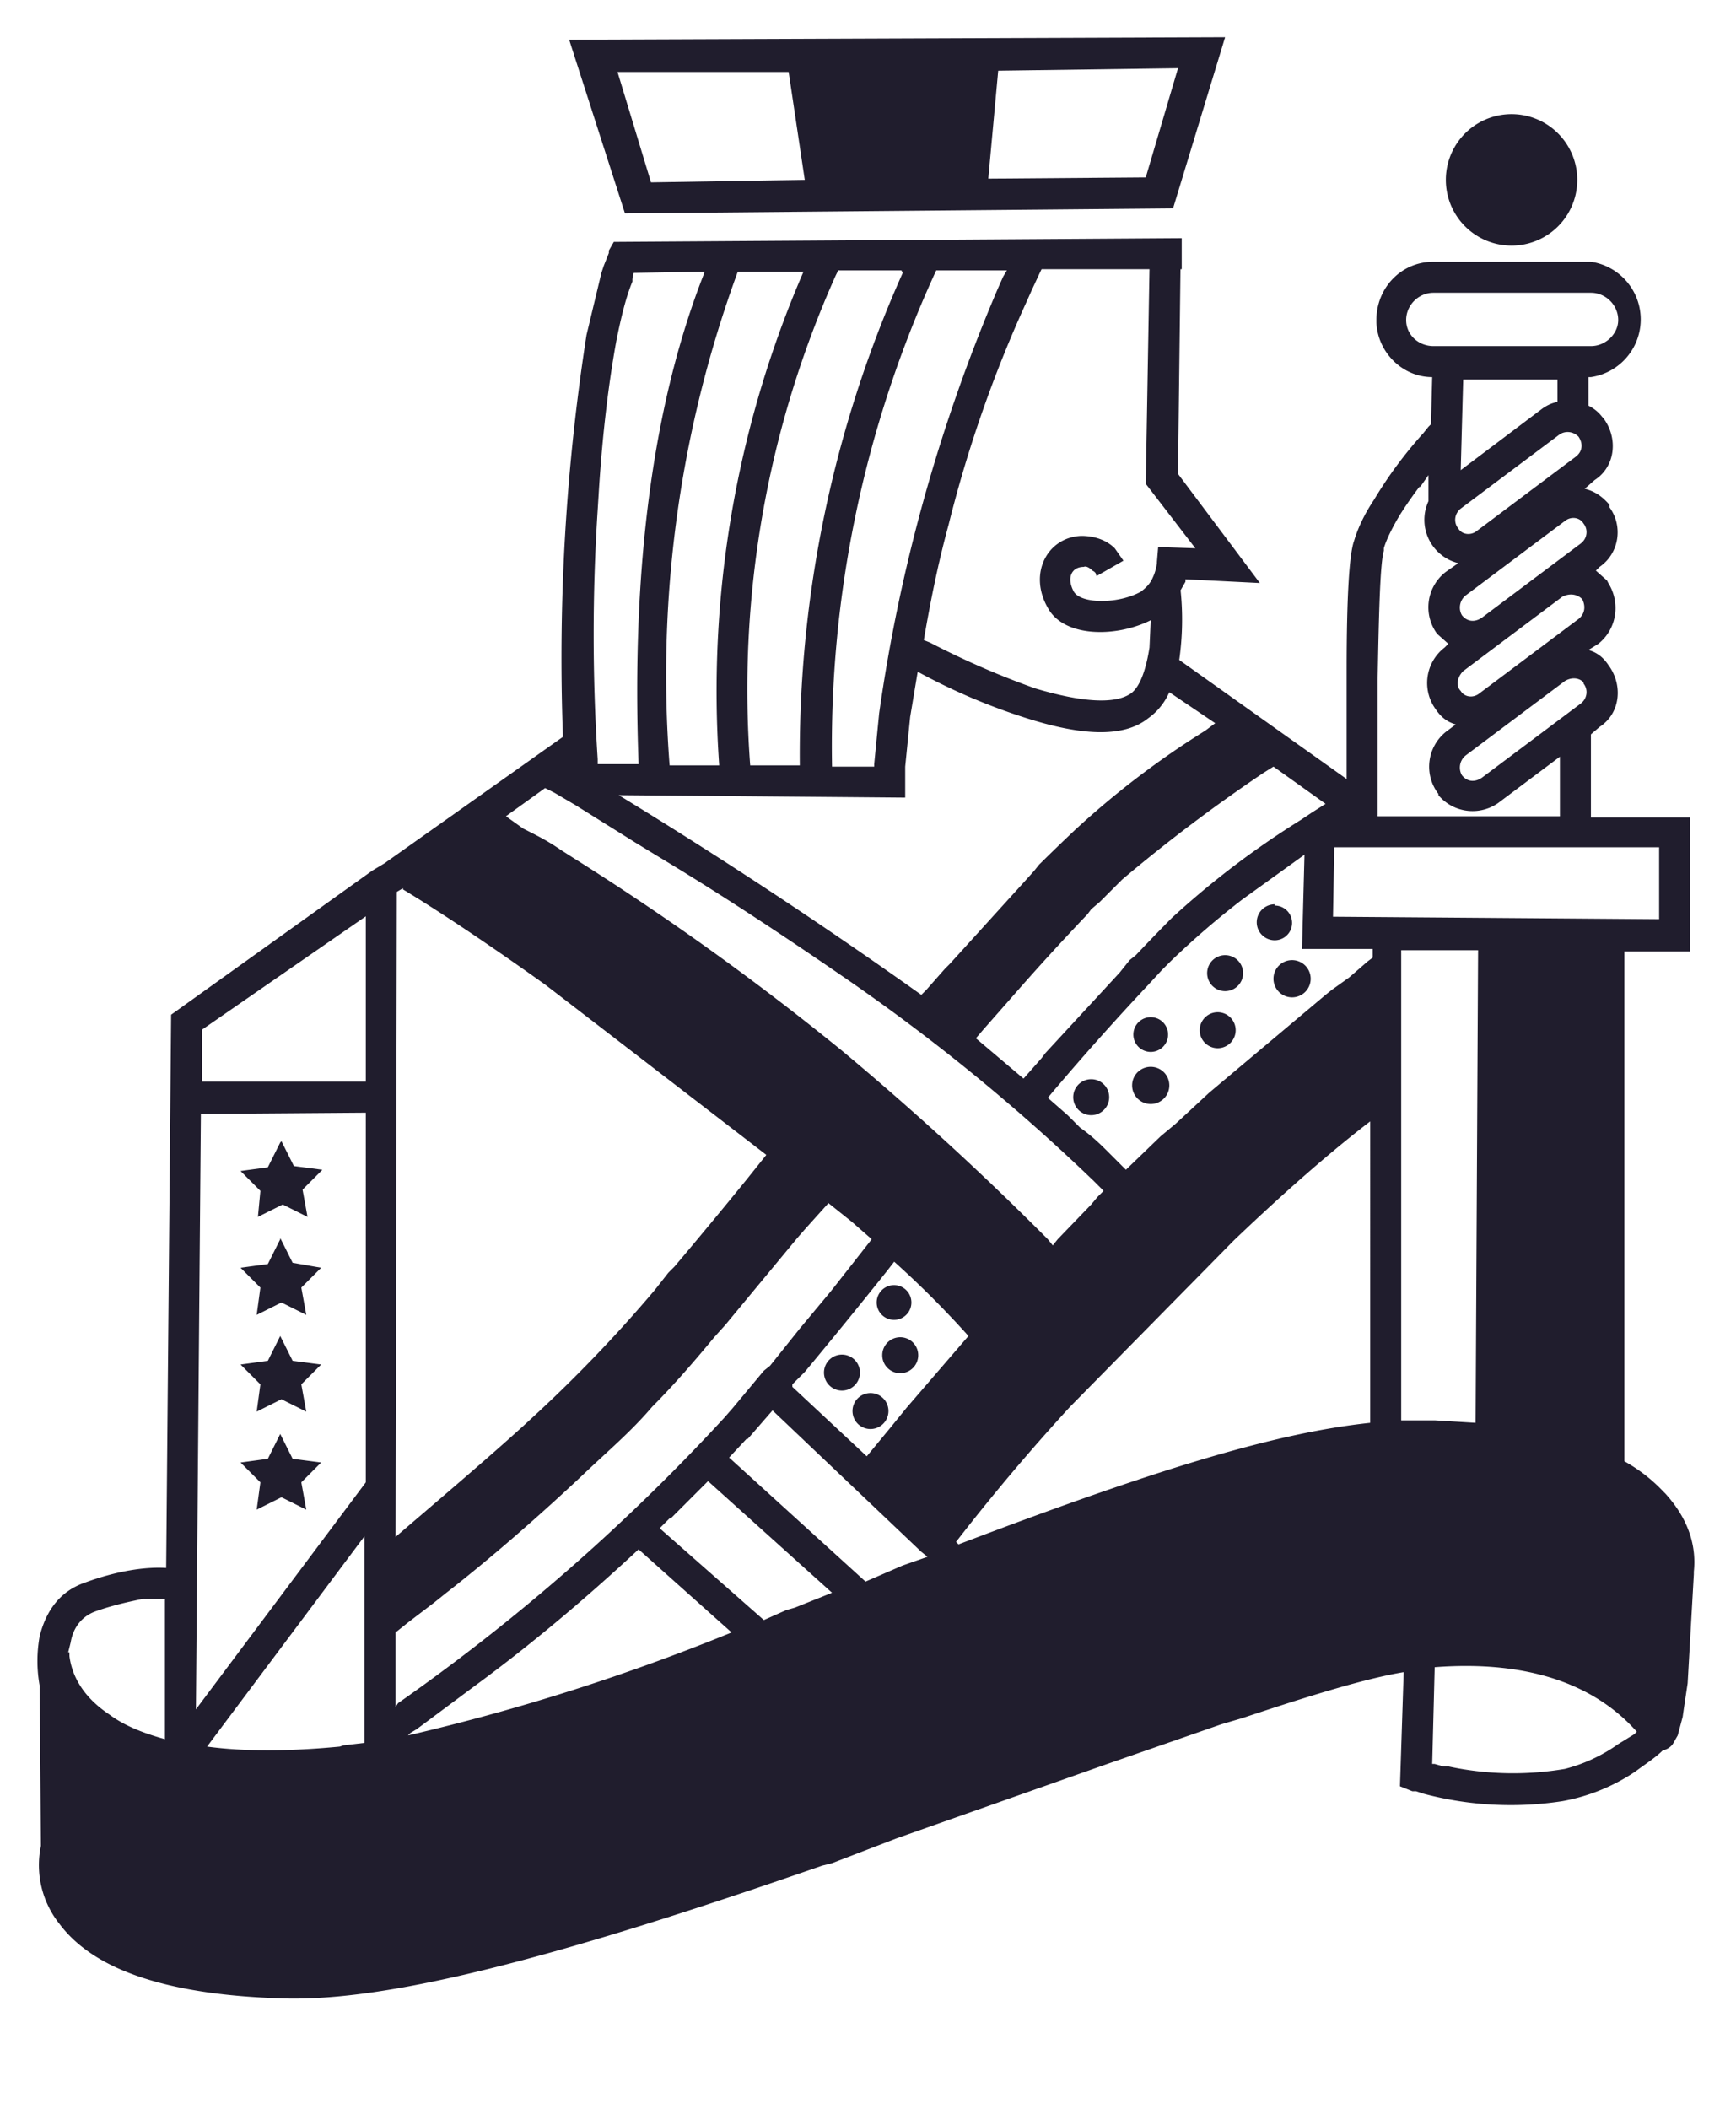 <svg xmlns="http://www.w3.org/2000/svg" viewBox="0 0 140 170"><path fill="#201D2D" d="M95.3 19.2v2.5h-.1L95 38.2l6.6 8.8-6-.3v.2l-.4.7v-.1a23 23 0 01-.1 5.7l13.5 9.6v-2V54c0-5.7.2-9.3.6-10.4.3-1 .8-2.1 1.6-3.3a34.4 34.4 0 014-5.4l.4-.5.2-.2.1-3.8c-2.4 0-4.4-2-4.5-4.4v-.2c0-2.6 2-4.7 4.6-4.7h12.7a4.7 4.7 0 010 9.3h-.2v2.3c.4.2.8.5 1.1.9l.1.1c1.2 1.6 1 3.9-.7 5l-.8.7c.8.2 1.4.6 2 1.3v.2c1.1 1.5.8 3.7-.8 4.8l-.3.3.9.8.1.2c1 1.6.7 3.7-.8 4.9l-.8.5c.7.2 1.2.6 1.6 1.2 1.2 1.6 1 3.9-.7 5l-.7.6v6.7h8v10.8H131v41.1a13 13 0 013.1 2.4l.2.2c2 2.2 2.5 4.4 2.3 6.3v.2l-.5 8.8-.3 2-.1.7-.4 1.5-.4.7a1.3 1.3 0 01-.8.5c-.6.6-1.4 1.1-2.2 1.7a15.4 15.4 0 01-5.9 2.4 27.4 27.4 0 01-11.2-.6l-.6-.2h-.3l-1-.4.3-9.2c-3 .5-7.3 1.8-13 3.7l-1.7.5-9.2 3.2-17 6-5.2 2-.8.2c-21.3 7.4-35 11-43.6 10.7-9.5-.3-15.2-2.4-17.9-6a7.6 7.6 0 01-1.5-6.3l-.1-12.9a11.1 11.1 0 010-4c.5-2 1.6-3.6 3.6-4.3 2.7-1 5-1.3 6.6-1.2l.4-44.6L30 70.2l1-.6 14.4-10.2A169 169 0 0147.3 27l1.2-5 .2-.6.4-1v-.2l.4-.7 45.8-.3zM132 139.6c-3.2-3.6-8.4-5.8-16.3-5.2l-.2 7.8h.2l.7.2h.4a25 25 0 009.4.2 13 13 0 004.3-2l1.3-.8.2-.2zM29.5 123.7l-12.8 17.1c3 .4 6.5.4 10.7 0l.3-.1 1.7-.2v-16.8zm-18 5.2c-1 .2-2.4.5-3.8 1-1.1.4-1.8 1.3-2 2.5l-.2.8h.1v.3c.2 1.6 1.1 3.3 3.2 4.7 1.2.9 2.7 1.5 4.5 2v-11.3h-1.7zm26.8 7l-4.7 3.5-.5.3-.2.2a172 172 0 0026.1-8.3l-7.5-6.7c-4.3 4-8.7 7.7-13.2 11zm-8.8-46.2l-13.3.1-.4 48 13.7-18.3V89.7zM66.8 97L65 99l-.7.8-5.8 7-.9 1c-1.9 2.3-3.5 4.1-5 5.6-1.7 2-3.5 3.5-5.6 5.5-3.4 3.2-7.4 6.7-11 9.5l-1 .8-2.1 1.6-1 .8v6l.2-.3a162.3 162.3 0 0026.3-23l.7-.8 2.5-3 .5-.4.8-1 1.6-2 2.5-3 2.2-2.8 1.1-1.4-1.6-1.4-2-1.6zM54 122.4l-.8.8 8.4 7.4 1.8-.8.7-.2 3-1.2-10-9-3 3zm6.2-6.4l-1.4 1.5 11 10 3-1.3 2-.7-.5-.4-12-11.4-2 2.3zm50.3-25.6c-3 2.3-6.6 5.4-11 9.6l-13.2 13.4a169 169 0 00-9.2 10.9l.2.2c16.3-6.2 25.7-9 33.2-9.8V90.4zm-78-18.8l-.5.3-.1 52c2.2-1.9 8-6.8 10.9-9.5a113.7 113.7 0 0010-10.4l1.1-1.4.5-.5a471 471 0 005.8-7l1.6-2L44 79.4c-4.9-3.5-8.7-6-11.5-7.7zm-9.9 44l1 2 2.3.3-1.6 1.6.4 2.2-2-1-2 1 .3-2.2-1.6-1.6 2.2-.3 1-2zm49.6-14l-.7.9a519.7 519.7 0 01-6.6 8.1l-1 1v.2l6 5.6 1.9-2.3 1.3-1.6 5-5.8a78 78 0 00-6-6zm-2 10.7a1.4 1.4 0 110 2.9 1.4 1.4 0 010-2.9zM113 76.5v38h2.7l3.3.2.2-38.1h-6.2zm-90.4 31.2l1 2 2.3.3-1.6 1.6.4 2.2-2-1-2 1 .3-2.2-1.6-1.6 2.2-.3 1-2zm45.3 1.5a1.4 1.4 0 110 2.9 1.4 1.4 0 010-2.9zm4.7-1.4a1.4 1.4 0 110 2.9 1.4 1.4 0 010-2.9zm-.5-4.2a1.4 1.4 0 110 2.8 1.4 1.4 0 010-2.8zm-49.5-3.8l1 2 2.3.4-1.6 1.6.4 2.2-2-1-2 1 .3-2.2-1.6-1.6 2.2-.3 1-2zM44 63.5l-3.2 2.3 1.4 1c1 .5 2 1 3 1.7l1.1.7a218.6 218.6 0 0121.6 15.5 241.7 241.7 0 0116.6 15.2l.4.5.4-.5 2.7-2.8.5-.6.5-.5-.4-.4-.4-.4a158.2 158.2 0 00-20.4-16.6C63 75.3 58 72 53 69l-1.8-1.1-4.8-3-1.7-1-.8-.4zM22.7 92l1 2 2.3.3-1.6 1.6.4 2.2-2-1-2 1L21 96l-1.6-1.6 2.2-.3 1-2zm77.5-19.5a67.5 67.5 0 00-5.8 5l-.7.7-1.2 1.3a225.8 225.8 0 00-6.3 7L85 87.9l-.5.6 1.6 1.4 1 1c1 .7 1.7 1.4 2.4 2.1l1 1 .3.3 2.8-2.7 1.2-1 1.3-1.2 1.4-1.3 9.4-7.9.5-.4 1.4-1 1.5-1.3.4-.3v-.7H105l.2-7.6-5 3.6zM88 87a1.4 1.4 0 110 2.9 1.4 1.4 0 010-2.9zm4.8-1a1.4 1.4 0 110 3 1.4 1.4 0 010-3zM29.6 73.8L16.3 83v4.2h13.2V73.6zm73.1-12l-.8.5a130.9 130.9 0 00-11.4 8.6l-1.8 1.8-.7.6-.3.4a211 211 0 00-6.2 6.8l-2.2 2.5-.6.7 3.9 3.3h-.1l1.5-1.7.3-.4 6-6.5.8-1 .5-.4a178.6 178.6 0 012.9-3 70 70 0 0110.4-7.9l.9-.6 1.1-.7-4.2-3zM92.8 82a1.4 1.4 0 110 2.8 1.4 1.4 0 010-2.8zm5.4-.4a1.4 1.4 0 110 2.9 1.4 1.4 0 010-2.9zm6-4.2a1.4 1.4 0 110 3 1.4 1.4 0 010-3zM73.4 57.8l-.1 1-.3 3v2.5l-23.1-.2a413.5 413.5 0 0124.4 16.1l.4-.4 1.5-1.7.4-.4 5.9-6.5.9-1 .4-.5a178 178 0 012.9-2.8 70 70 0 0110.5-8l.8-.6-3.7-2.5c-.4.9-1 1.6-1.7 2.1-2 1.6-5.4 1.4-9.8 0a49.4 49.4 0 01-8.7-3.7H74l-.6 3.6zM98.8 77a1.4 1.4 0 110 2.9 1.4 1.4 0 010-2.9zm4-4a1.4 1.4 0 110 2.8 1.4 1.4 0 010-2.9zm31-4.7h-26.2l-.1 5.6 26.3.2v-5.8zm-19.3-29.1a32 32 0 00-1.6 2.3c-.6 1-1.1 2-1.3 2.7v.2c-.3 1-.4 5-.5 10.4v11h14.7v-4.8l-4.8 3.6a3.6 3.6 0 01-5-.5V64a3.6 3.6 0 01.6-5l.8-.6c-.7-.2-1.2-.6-1.6-1.2a3.6 3.6 0 01.7-5l.3-.3-.9-.8a3.6 3.6 0 01.7-5l1-.7a3.6 3.6 0 01-2.4-5v-2.1l-.7 1zM127.7 55c-.4-.4-1-.4-1.5-.1l-8 6c-.5.4-.6 1.1-.3 1.6.4.5 1 .6 1.6.2l8-6c.5-.4.6-1.1.2-1.6zM81.2 21.8h-5.7a91.6 91.6 0 00-8.4 40h3.4v-.2l.3-3.1.1-1a135.1 135.1 0 019.6-34.3l.4-.9.3-.5zm-8.5 0h-5.1l-.2.4a81.6 81.6 0 00-6.9 39.5h4A95 95 0 0172.8 22zm-7.9.1h-5.3A94.4 94.4 0 0054 61.7h4a85 85 0 016.8-39.8zm-8 0l-5.7.1-.1.5v.2c-.5 1.2-.9 2.8-1.3 4.8-.6 3.3-1.1 7.3-1.4 12l-.1 1.6a156 156 0 000 20.1v.4h3.3c-.6-16 1.2-29.2 5.3-39.6zm35.9-.2H84l-.1.2-.7 1.5-.4.9a103 103 0 00-6.3 18c-.9 3.3-1.5 6.4-2 9.3l.5.2a67 67 0 008.5 3.7c3.7 1.1 6.4 1.3 7.7.4.7-.5 1.2-1.8 1.5-3.7l.1-2.2c-2.8 1.4-7 1.4-8.3-1-1.6-2.8 0-5.7 2.7-5.8 1 0 2 .3 2.7 1l.7 1-2.1 1.2h-.1c0-.2-.1-.3-.3-.4-.2-.2-.5-.4-.7-.3-1 0-1.4.9-.8 2 .6 1 3.6 1 5.4 0 .4-.3.7-.6.9-1a4 4 0 00.4-1.3v-.1l.1-1.2 3 .1-4-5.2.3-17.3zm34.9 26.6c-.4-.4-1-.5-1.6-.2l-8 6c-.5.5-.6 1.2-.2 1.6.3.5 1 .6 1.5.2l8-6c.5-.4.6-1 .3-1.6zm.1-6.1c-.3-.5-1-.6-1.5-.2l-8 6c-.5.4-.6 1.1-.3 1.6.4.5 1 .6 1.6.2l8-6c.5-.4.6-1.1.2-1.6zm-.4-7c-.4-.4-1-.5-1.5-.2l-8 6c-.5.4-.6 1.1-.2 1.6.3.5 1 .6 1.5.2l8-6c.5-.4.6-1 .2-1.6zm-1.7-4.6H118l-.2 7.3 6.5-4.9c.4-.3.8-.5 1.3-.6v-1.8zm2.7-7h-12.7c-1.2 0-2.2 1-2.2 2.2 0 1.2 1 2.1 2.2 2.1h12.7c1.2 0 2.2-1 2.2-2.1 0-1.2-1-2.2-2.2-2.2zm-6.4-14.4a5.3 5.3 0 110 10.6 5.3 5.3 0 010-10.6zM98.8 3l-4.2 13.8-44.2.4-4.5-14L98.8 3zm-35 2.8H49.8l2.7 8.9 12.4-.2-1.3-8.7zm31.1-.3l-14.4.2-.8 8.7 12.7-.1L95 5.5z"></path></svg>